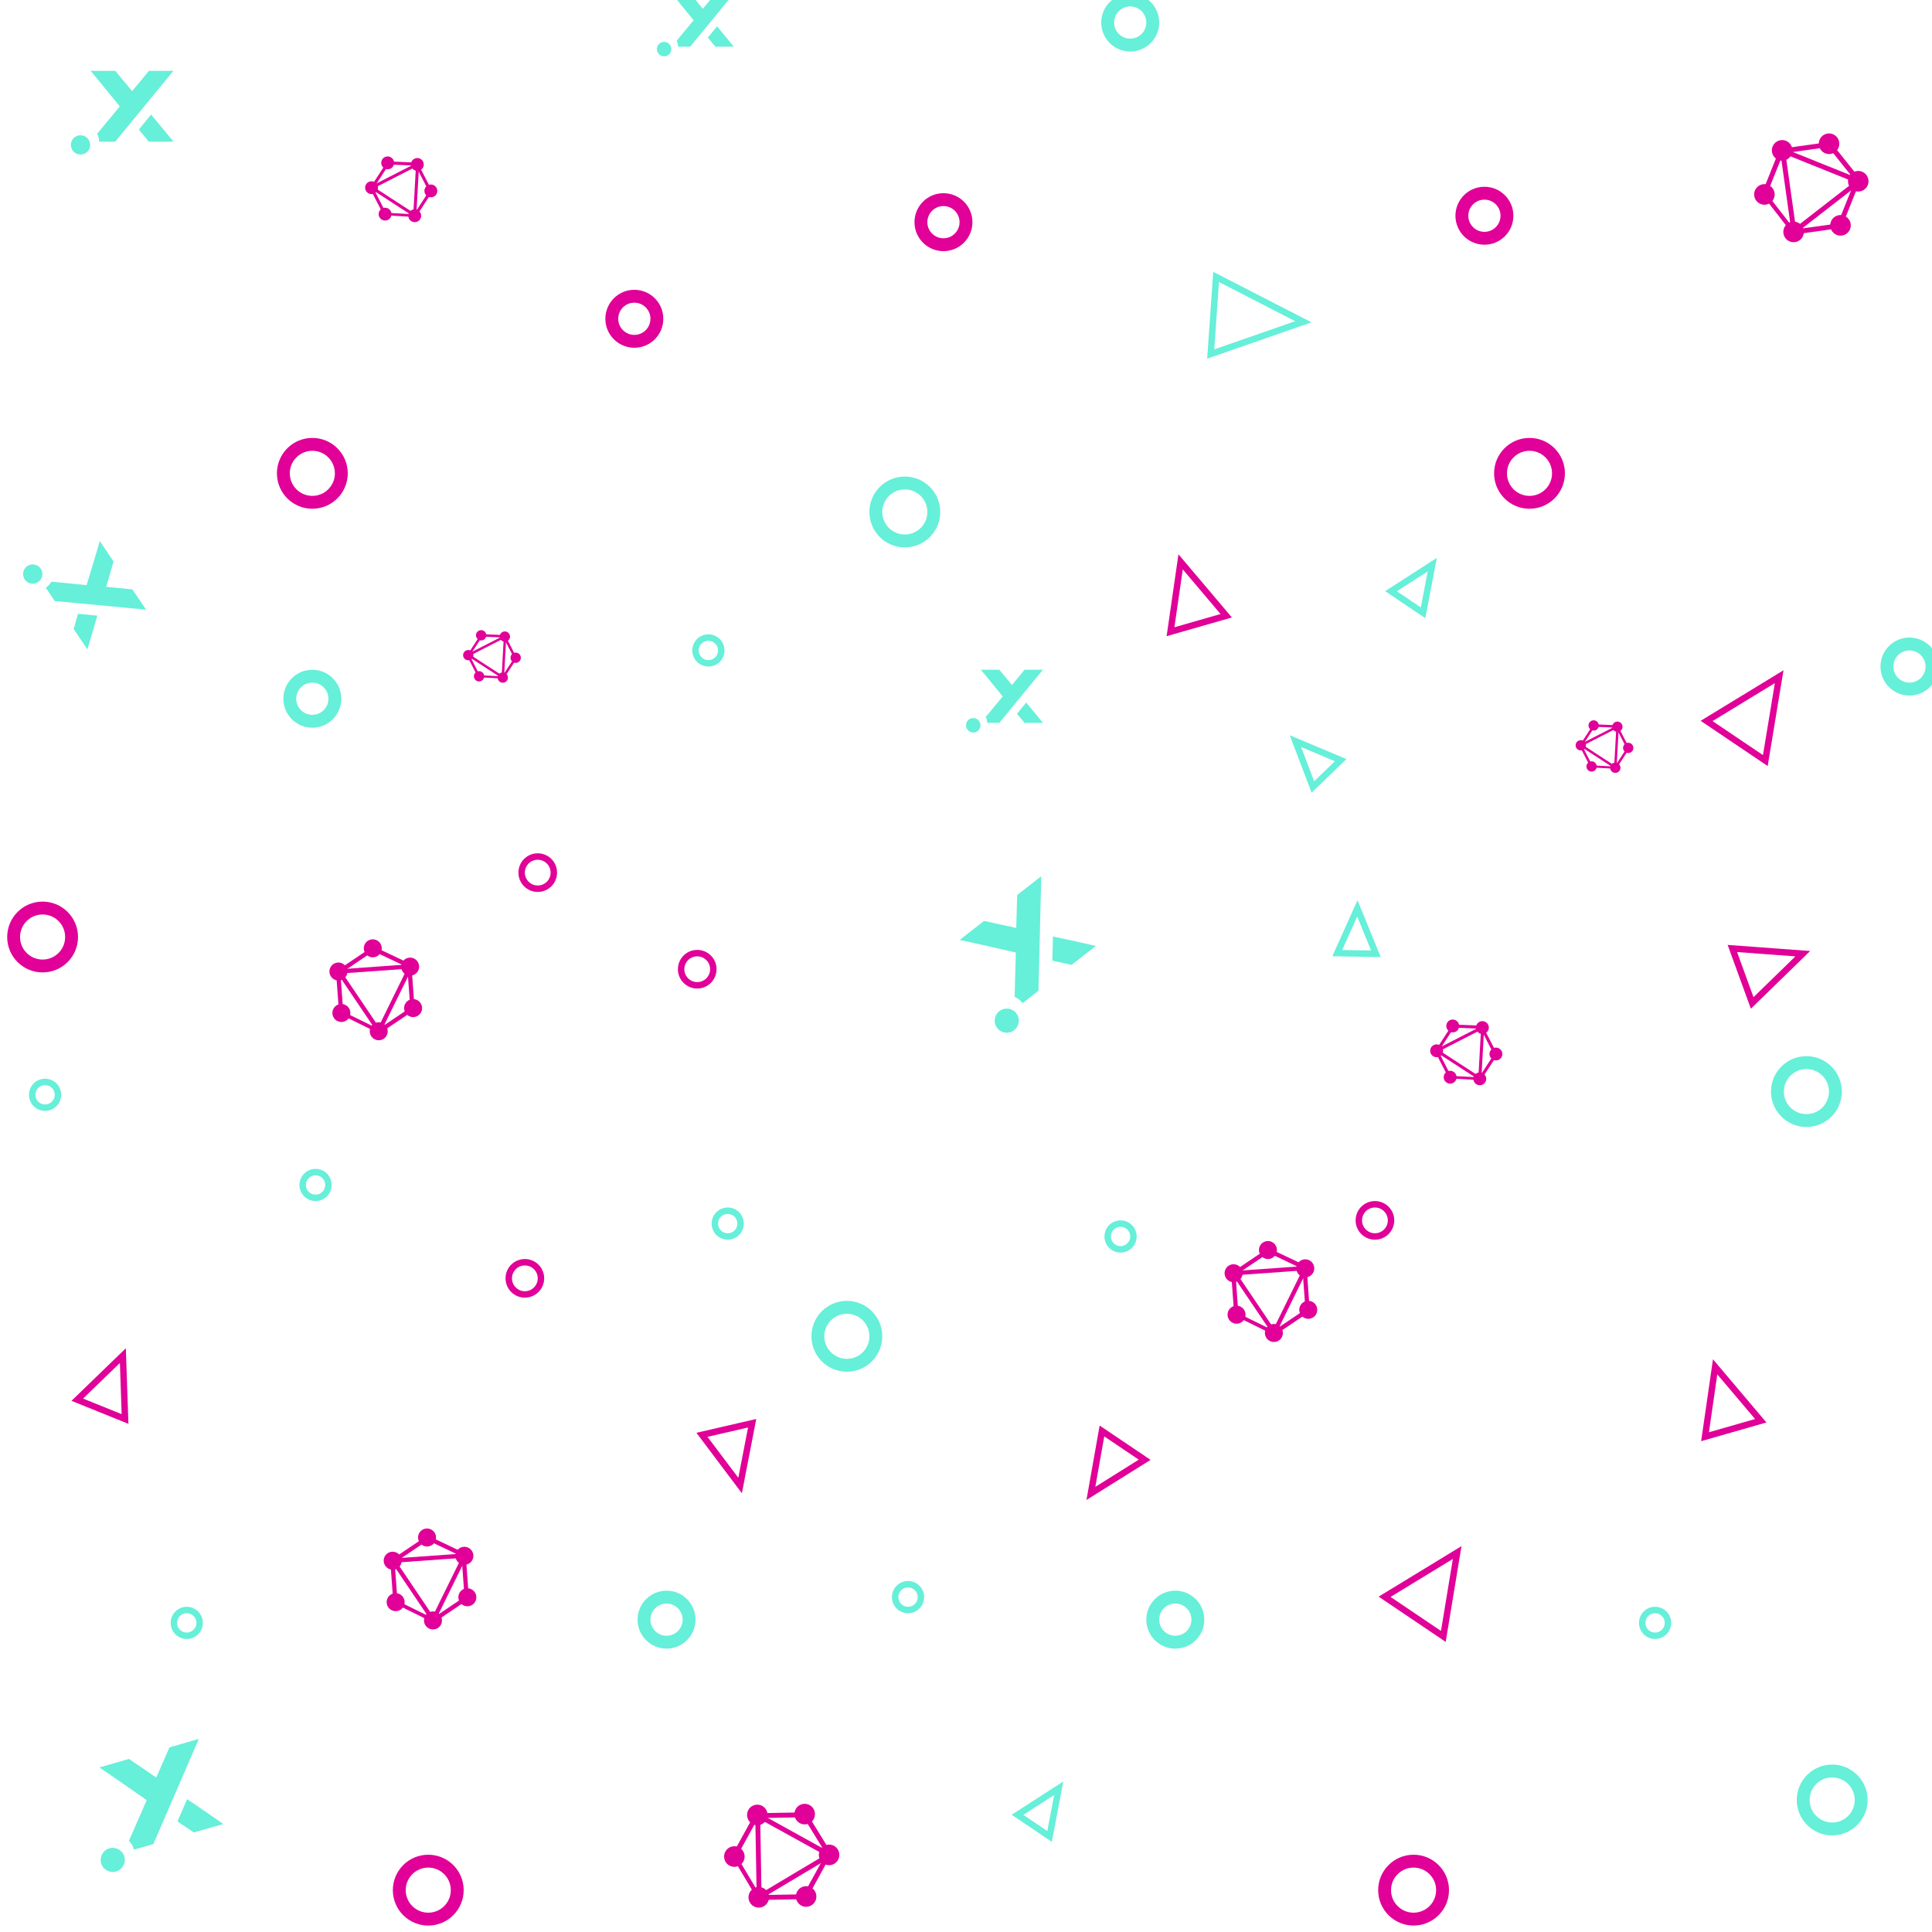 <?xml version="1.0" encoding="UTF-8"?>
<svg width="300px" height="300px" viewBox="0 0 300 300" version="1.1" xmlns="http://www.w3.org/2000/svg" xmlns:xlink="http://www.w3.org/1999/xlink">
    <!-- Generator: Sketch 52.5 (67469) - http://www.bohemiancoding.com/sketch -->
    <title>bg_pattern</title>
    <desc>Created with Sketch.</desc>
    <g id="bg_pattern" stroke="none" stroke-width="1" fill="none" fill-rule="evenodd">
        <circle id="Circle" stroke="#66EFD9" stroke-width="2" cx="182.5" cy="251.5" r="3.5"></circle>
        <circle id="Circle" stroke="#66EFD9" stroke-width="2" cx="103.5" cy="251.5" r="3.5"></circle>
        <circle id="Circle" stroke="#66EFD9" stroke-width="2" cx="48.5" cy="108.5" r="3.5"></circle>
        <circle id="Circle" stroke="#66EFD9" cx="7" cy="170" r="2"></circle>
        <circle id="Circle" stroke="#66EFD9" cx="49" cy="184" r="2"></circle>
        <circle id="Circle" stroke="#66EFD9" cx="110" cy="101" r="2"></circle>
        <circle id="Circle" stroke="#66EFD9" cx="113" cy="190" r="2"></circle>
        <circle id="Circle" stroke="#66EFD9" cx="174" cy="192" r="2"></circle>
        <circle id="Circle" stroke="#66EFD9" cx="257" cy="252" r="2"></circle>
        <circle id="Circle" stroke="#66EFD9" cx="141" cy="248" r="2"></circle>
        <circle id="Circle" stroke="#66EFD9" cx="29" cy="252" r="2"></circle>
        <circle id="Circle" stroke="#66EFD9" stroke-width="2" cx="296.5" cy="103.5" r="3.5"></circle>
        <circle id="Circle" stroke="#E10098" stroke-width="2" cx="48.5" cy="73.5" r="4.5"></circle>
        <circle id="Circle" stroke="#66EFD9" stroke-width="2" cx="140.5" cy="79.5" r="4.5"></circle>
        <circle id="Circle" stroke="#66EFD9" stroke-width="2" cx="131.5" cy="207.5" r="4.5"></circle>
        <circle id="Circle" stroke="#E10098" stroke-width="2" cx="6.615" cy="145.5" r="4.5"></circle>
        <circle id="Circle" stroke="#66EFD9" stroke-width="2" cx="280.5" cy="169.5" r="4.5"></circle>
        <circle id="Circle" stroke="#66EFD9" stroke-width="2" cx="284.5" cy="279.5" r="4.5"></circle>
        <circle id="Circle" stroke="#66EFD9" stroke-width="2" cx="175.5" cy="3.5" r="3.5"></circle>
        <circle id="Circle" stroke="#E10098" stroke-width="2" cx="146.5" cy="34.5" r="3.5"></circle>
        <circle id="Circle" stroke="#E10098" stroke-width="2" cx="98.5" cy="49.5" r="3.5"></circle>
        <circle id="Circle" stroke="#E10098" stroke-width="2" cx="230.5" cy="33.5" r="3.5"></circle>
        <circle id="Circle" stroke="#E10098" cx="108.265" cy="150.5" r="2.5"></circle>
        <circle id="Circle" stroke="#E10098" cx="81.5" cy="198.5" r="2.5"></circle>
        <circle id="Circle" stroke="#E10098" cx="83.5" cy="135.5" r="2.5"></circle>
        <circle id="Circle" stroke="#E10098" cx="213.5" cy="189.5" r="2.5"></circle>
        <circle id="Circle" stroke="#E10098" stroke-width="2" cx="219.5" cy="293.5" r="4.5"></circle>
        <circle id="Circle" stroke="#E10098" stroke-width="2" cx="66.5" cy="293.5" r="4.5"></circle>
        <circle id="Circle" stroke="#E10098" stroke-width="2" cx="237.5" cy="73.5" r="4.5"></circle>
        <g id="logo" transform="translate(62.078, 29.733) rotate(33) translate(-62.078, -29.733) translate(57.078, 23.733)" fill="#E10098">
            <polygon id="Path" points="0.888 8.571 0.476 8.333 5.064 0.357 5.476 0.596"></polygon>
            <polygon id="Path" points="0.357 7.619 9.524 7.619 9.524 8.095 0.357 8.095"></polygon>
            <path d="M5.182,10.595 L0.595,7.968 L0.833,7.56 L5.42,10.187 L5.182,10.595 Z M9.167,3.749 L4.58,1.123 L4.818,0.714 L9.405,3.341 L9.167,3.749 Z" id="Shape" fill-rule="nonzero"></path>
            <polygon id="Path" points="0.83 3.69 0.595 3.274 5.123 0.595 5.357 1.012"></polygon>
            <path d="M9.113,8.571 L4.542,0.596 L4.952,0.357 L9.524,8.333 L9.113,8.571 Z M0.833,2.96 L1.307,2.96 L1.307,8.279 L0.833,8.279 L0.833,2.96 Z M8.78,2.96 L9.254,2.96 L9.254,8.279 L8.78,8.279 L8.78,2.96 Z" id="Shape" fill-rule="nonzero"></path>
            <polygon id="Path" points="5.087 10.357 4.881 10.004 8.842 7.738 9.048 8.092"></polygon>
            <path d="M9.863,8.393 C9.588,8.87 8.974,9.033 8.495,8.759 C8.016,8.484 7.852,7.873 8.128,7.396 C8.403,6.918 9.017,6.755 9.496,7.03 C9.978,7.307 10.142,7.916 9.863,8.393 M1.87,3.795 C1.594,4.272 0.98,4.435 0.501,4.161 C0.022,3.886 -0.142,3.275 0.134,2.798 C0.409,2.32 1.023,2.158 1.502,2.432 C1.982,2.709 2.145,3.318 1.87,3.795 M0.137,8.393 C-0.139,7.916 0.025,7.307 0.504,7.03 C0.983,6.755 1.594,6.918 1.872,7.396 C2.148,7.873 1.984,8.481 1.505,8.759 C1.023,9.033 0.412,8.87 0.137,8.393 M8.13,3.795 C7.855,3.318 8.018,2.709 8.498,2.432 C8.977,2.158 9.588,2.32 9.866,2.798 C10.142,3.275 9.978,3.884 9.499,4.161 C9.02,4.435 8.406,4.272 8.13,3.795 M5,11.19 C4.446,11.19 3.999,10.745 3.999,10.193 C3.999,9.642 4.446,9.196 5,9.196 C5.554,9.196 6.001,9.642 6.001,10.193 C6.001,10.742 5.554,11.19 5,11.19 M5,1.995 C4.446,1.995 3.999,1.549 3.999,0.997 C3.999,0.446 4.446,0 5,0 C5.554,0 6.001,0.446 6.001,0.997 C6.001,1.549 5.554,1.995 5,1.995" id="Shape" fill-rule="nonzero"></path>
        </g>
        <g id="logo" transform="translate(76.216, 102.204) rotate(33) translate(-76.216, -102.204) translate(72.216, 97.404)" fill="#E10098">
            <polygon id="Path" points="0.71 6.857 0.381 6.666 4.051 0.286 4.381 0.477"></polygon>
            <polygon id="Path" points="0.286 6.095 7.619 6.095 7.619 6.476 0.286 6.476"></polygon>
            <path d="M4.146,8.476 L0.476,6.375 L0.666,6.048 L4.336,8.15 L4.146,8.476 Z M7.334,2.999 L3.664,0.898 L3.854,0.571 L7.524,2.673 L7.334,2.999 Z" id="Shape" fill-rule="nonzero"></path>
            <polygon id="Path" points="0.664 2.952 0.476 2.619 4.098 0.476 4.286 0.809"></polygon>
            <path d="M7.291,6.857 L3.634,0.477 L3.962,0.286 L7.619,6.666 L7.291,6.857 Z M0.667,2.368 L1.046,2.368 L1.046,6.623 L0.667,6.623 L0.667,2.368 Z M7.024,2.368 L7.403,2.368 L7.403,6.623 L7.024,6.623 L7.024,2.368 Z" id="Shape" fill-rule="nonzero"></path>
            <polygon id="Path" points="4.07 8.286 3.905 8.003 7.073 6.19 7.238 6.473"></polygon>
            <path d="M7.891,6.714 C7.67,7.096 7.179,7.226 6.796,7.007 C6.412,6.787 6.282,6.298 6.502,5.916 C6.722,5.535 7.214,5.404 7.597,5.624 C7.983,5.846 8.113,6.333 7.891,6.714 M1.496,3.036 C1.275,3.418 0.784,3.548 0.401,3.329 C0.017,3.109 -0.113,2.62 0.107,2.238 C0.327,1.856 0.819,1.726 1.202,1.945 C1.585,2.167 1.716,2.654 1.496,3.036 M0.109,6.714 C-0.111,6.333 0.02,5.846 0.403,5.624 C0.786,5.404 1.275,5.535 1.498,5.916 C1.718,6.298 1.588,6.785 1.204,7.007 C0.819,7.226 0.33,7.096 0.109,6.714 M6.504,3.036 C6.284,2.654 6.415,2.167 6.798,1.945 C7.181,1.726 7.67,1.856 7.893,2.238 C8.113,2.62 7.983,3.107 7.599,3.329 C7.216,3.548 6.725,3.418 6.504,3.036 M4,8.952 C3.557,8.952 3.199,8.596 3.199,8.155 C3.199,7.713 3.557,7.357 4,7.357 C4.443,7.357 4.801,7.713 4.801,8.155 C4.801,8.593 4.443,8.952 4,8.952 M4,1.596 C3.557,1.596 3.199,1.239 3.199,0.798 C3.199,0.357 3.557,0 4,0 C4.443,0 4.801,0.357 4.801,0.798 C4.801,1.239 4.443,1.596 4,1.596" id="Shape" fill-rule="nonzero"></path>
        </g>
        <g id="logo" transform="translate(248.969, 116.204) rotate(33) translate(-248.969, -116.204) translate(244.969, 111.404)" fill="#E10098">
            <polygon id="Path" points="0.71 6.857 0.381 6.666 4.051 0.286 4.381 0.477"></polygon>
            <polygon id="Path" points="0.286 6.095 7.619 6.095 7.619 6.476 0.286 6.476"></polygon>
            <path d="M4.146,8.476 L0.476,6.375 L0.666,6.048 L4.336,8.15 L4.146,8.476 Z M7.334,2.999 L3.664,0.898 L3.854,0.571 L7.524,2.673 L7.334,2.999 Z" id="Shape" fill-rule="nonzero"></path>
            <polygon id="Path" points="0.664 2.952 0.476 2.619 4.098 0.476 4.286 0.809"></polygon>
            <path d="M7.291,6.857 L3.634,0.477 L3.962,0.286 L7.619,6.666 L7.291,6.857 Z M0.667,2.368 L1.046,2.368 L1.046,6.623 L0.667,6.623 L0.667,2.368 Z M7.024,2.368 L7.403,2.368 L7.403,6.623 L7.024,6.623 L7.024,2.368 Z" id="Shape" fill-rule="nonzero"></path>
            <polygon id="Path" points="4.07 8.286 3.905 8.003 7.073 6.19 7.238 6.473"></polygon>
            <path d="M7.891,6.714 C7.67,7.096 7.179,7.226 6.796,7.007 C6.412,6.787 6.282,6.298 6.502,5.916 C6.722,5.535 7.214,5.404 7.597,5.624 C7.983,5.846 8.113,6.333 7.891,6.714 M1.496,3.036 C1.275,3.418 0.784,3.548 0.401,3.329 C0.017,3.109 -0.113,2.62 0.107,2.238 C0.327,1.856 0.819,1.726 1.202,1.945 C1.585,2.167 1.716,2.654 1.496,3.036 M0.109,6.714 C-0.111,6.333 0.02,5.846 0.403,5.624 C0.786,5.404 1.275,5.535 1.498,5.916 C1.718,6.298 1.588,6.785 1.204,7.007 C0.819,7.226 0.33,7.096 0.109,6.714 M6.504,3.036 C6.284,2.654 6.415,2.167 6.798,1.945 C7.181,1.726 7.67,1.856 7.893,2.238 C8.113,2.62 7.983,3.107 7.599,3.329 C7.216,3.548 6.725,3.418 6.504,3.036 M4,8.952 C3.557,8.952 3.199,8.596 3.199,8.155 C3.199,7.713 3.557,7.357 4,7.357 C4.443,7.357 4.801,7.713 4.801,8.155 C4.801,8.593 4.443,8.952 4,8.952 M4,1.596 C3.557,1.596 3.199,1.239 3.199,0.798 C3.199,0.357 3.557,0 4,0 C4.443,0 4.801,0.357 4.801,0.798 C4.801,1.239 4.443,1.596 4,1.596" id="Shape" fill-rule="nonzero"></path>
        </g>
        <g id="logo" transform="translate(57.878, 154.013) rotate(56) translate(-57.878, -154.013) translate(50.878, 145.613)" fill="#E10098">
            <polygon id="Path" points="1.243 12 0.667 11.666 7.09 0.5 7.667 0.834"></polygon>
            <polygon id="Path" points="0.5 10.667 13.333 10.667 13.333 11.333 0.5 11.333"></polygon>
            <path d="M7.255,14.833 L0.833,11.156 L1.166,10.584 L7.588,14.262 L7.255,14.833 Z M12.834,5.249 L6.412,1.572 L6.745,1 L13.167,4.677 L12.834,5.249 Z" id="Shape" fill-rule="nonzero"></path>
            <polygon id="Path" points="1.162 5.167 0.833 4.584 7.172 0.833 7.5 1.416"></polygon>
            <path d="M12.759,12 L6.359,0.834 L6.933,0.5 L13.333,11.666 L12.759,12 Z M1.167,4.144 L1.83,4.144 L1.83,11.591 L1.167,11.591 L1.167,4.144 Z M12.293,4.144 L12.956,4.144 L12.956,11.591 L12.293,11.591 L12.293,4.144 Z" id="Shape" fill-rule="nonzero"></path>
            <polygon id="Path" points="7.122 14.5 6.833 14.005 12.378 10.833 12.667 11.328"></polygon>
            <path d="M13.809,11.75 C13.423,12.418 12.564,12.646 11.893,12.262 C11.222,11.878 10.993,11.022 11.379,10.354 C11.764,9.686 12.624,9.458 13.295,9.842 C13.969,10.23 14.198,11.082 13.809,11.75 M2.617,5.313 C2.232,5.981 1.372,6.209 0.701,5.825 C0.031,5.441 -0.198,4.585 0.187,3.917 C0.573,3.249 1.432,3.021 2.103,3.405 C2.774,3.793 3.003,4.645 2.617,5.313 M0.191,11.75 C-0.194,11.082 0.035,10.23 0.705,9.842 C1.376,9.458 2.232,9.686 2.621,10.354 C3.007,11.022 2.778,11.874 2.107,12.262 C1.432,12.646 0.577,12.418 0.191,11.75 M11.383,5.313 C10.997,4.645 11.226,3.793 11.897,3.405 C12.568,3.021 13.423,3.249 13.813,3.917 C14.198,4.585 13.969,5.437 13.299,5.825 C12.628,6.209 11.768,5.981 11.383,5.313 M7,15.667 C6.225,15.667 5.598,15.043 5.598,14.27 C5.598,13.498 6.225,12.874 7,12.874 C7.775,12.874 8.402,13.498 8.402,14.27 C8.402,15.039 7.775,15.667 7,15.667 M7,2.792 C6.225,2.792 5.598,2.168 5.598,1.396 C5.598,0.624 6.225,0 7,0 C7.775,0 8.402,0.624 8.402,1.396 C8.402,2.168 7.775,2.792 7,2.792" id="Shape" fill-rule="nonzero"></path>
        </g>
        <g id="logo" transform="translate(227.461, 163.755) rotate(33) translate(-227.461, -163.755) translate(222.461, 157.755)" fill="#E10098">
            <polygon id="Path" points="0.888 8.571 0.476 8.333 5.064 0.357 5.476 0.596"></polygon>
            <polygon id="Path" points="0.357 7.619 9.524 7.619 9.524 8.095 0.357 8.095"></polygon>
            <path d="M5.182,10.595 L0.595,7.968 L0.833,7.56 L5.42,10.187 L5.182,10.595 Z M9.167,3.749 L4.58,1.123 L4.818,0.714 L9.405,3.341 L9.167,3.749 Z" id="Shape" fill-rule="nonzero"></path>
            <polygon id="Path" points="0.83 3.69 0.595 3.274 5.123 0.595 5.357 1.012"></polygon>
            <path d="M9.113,8.571 L4.542,0.596 L4.952,0.357 L9.524,8.333 L9.113,8.571 Z M0.833,2.96 L1.307,2.96 L1.307,8.279 L0.833,8.279 L0.833,2.96 Z M8.78,2.96 L9.254,2.96 L9.254,8.279 L8.78,8.279 L8.78,2.96 Z" id="Shape" fill-rule="nonzero"></path>
            <polygon id="Path" points="5.087 10.357 4.881 10.004 8.842 7.738 9.048 8.092"></polygon>
            <path d="M9.863,8.393 C9.588,8.87 8.974,9.033 8.495,8.759 C8.016,8.484 7.852,7.873 8.128,7.396 C8.403,6.918 9.017,6.755 9.496,7.03 C9.978,7.307 10.142,7.916 9.863,8.393 M1.87,3.795 C1.594,4.272 0.98,4.435 0.501,4.161 C0.022,3.886 -0.142,3.275 0.134,2.798 C0.409,2.32 1.023,2.158 1.502,2.432 C1.982,2.709 2.145,3.318 1.87,3.795 M0.137,8.393 C-0.139,7.916 0.025,7.307 0.504,7.03 C0.983,6.755 1.594,6.918 1.872,7.396 C2.148,7.873 1.984,8.481 1.505,8.759 C1.023,9.033 0.412,8.87 0.137,8.393 M8.13,3.795 C7.855,3.318 8.018,2.709 8.498,2.432 C8.977,2.158 9.588,2.32 9.866,2.798 C10.142,3.275 9.978,3.884 9.499,4.161 C9.02,4.435 8.406,4.272 8.13,3.795 M5,11.19 C4.446,11.19 3.999,10.745 3.999,10.193 C3.999,9.642 4.446,9.196 5,9.196 C5.554,9.196 6.001,9.642 6.001,10.193 C6.001,10.742 5.554,11.19 5,11.19 M5,1.995 C4.446,1.995 3.999,1.549 3.999,0.997 C3.999,0.446 4.446,0 5,0 C5.554,0 6.001,0.446 6.001,0.997 C6.001,1.549 5.554,1.995 5,1.995" id="Shape" fill-rule="nonzero"></path>
        </g>
        <g id="Vert.x_Logo" transform="translate(11, 11)" fill="#66EFD9">
            <path d="M3,11.5 C3,10.675 2.325,10 1.5,10 C0.675,10 0,10.675 0,11.5 C0,12.325 0.675,13 1.5,13 C2.325,13 3,12.325 3,11.5" id="Path"></path>
            <g id="Group" transform="translate(3, 0)">
                <path d="M11.33,0 L10.742,0 L9.128,0 L6.519,3.15 L3.9,0 L2.287,0 L1.68,0 L0.066,0 C1.215,1.333 3.255,3.9 4.602,5.525 L1.091,9.767 C1.281,10.117 1.385,10.508 1.385,10.917 C1.385,10.942 1.385,10.975 1.385,11 L1.689,11 L2.296,11 L3.891,11 L12.924,0 L11.33,0 Z" id="Path"></path>
                <path d="M9.461,6.792 L7.553,9.117 L9.119,11 L10.732,11 L11.32,11 L12.934,11 C12.023,9.858 10.656,8.225 9.461,6.792 Z" id="Path"></path>
            </g>
        </g>
        <g id="Vert.x_Logo" transform="translate(12.862, 91.733) rotate(56) translate(-12.862, -91.733) translate(4.862, 85.233)" fill="#66EFD9">
            <path d="M3,11.5 C3,10.675 2.325,10 1.5,10 C0.675,10 0,10.675 0,11.5 C0,12.325 0.675,13 1.5,13 C2.325,13 3,12.325 3,11.5" id="Path"></path>
            <g id="Group" transform="translate(3, 0)">
                <path d="M11.33,0 L10.742,0 L9.128,0 L6.519,3.15 L3.9,0 L2.287,0 L1.68,0 L0.066,0 C1.215,1.333 3.255,3.9 4.602,5.525 L1.091,9.767 C1.281,10.117 1.385,10.508 1.385,10.917 C1.385,10.942 1.385,10.975 1.385,11 L1.689,11 L2.296,11 L3.891,11 L12.924,0 L11.33,0 Z" id="Path"></path>
                <path d="M9.461,6.792 L7.553,9.117 L9.119,11 L10.732,11 L11.32,11 L12.934,11 C12.023,9.858 10.656,8.225 9.461,6.792 Z" id="Path"></path>
            </g>
        </g>
        <g id="Vert.x_Logo" transform="translate(102, -1)" fill="#66EFD9">
            <path d="M2.25,8.625 C2.25,8.006 1.744,7.5 1.125,7.5 C0.506,7.5 0,8.006 0,8.625 C0,9.244 0.506,9.75 1.125,9.75 C1.744,9.75 2.25,9.244 2.25,8.625" id="Path"></path>
            <g id="Group" transform="translate(2.25, 0)">
                <path d="M8.497,0 L8.056,0 L6.846,0 L4.889,2.362 L2.925,0 L1.715,0 L1.26,0 L0.05,0 C0.911,1 2.441,2.925 3.452,4.144 L0.818,7.325 C0.961,7.588 1.039,7.881 1.039,8.188 C1.039,8.206 1.039,8.231 1.039,8.25 L1.267,8.25 L1.722,8.25 L2.918,8.25 L9.693,0 L8.497,0 Z" id="Path"></path>
                <path d="M7.095,5.094 L5.665,6.838 L6.839,8.25 L8.049,8.25 L8.49,8.25 L9.7,8.25 C9.017,7.394 7.992,6.169 7.095,5.094 Z" id="Path"></path>
            </g>
        </g>
        <g id="Vert.x_Logo" transform="translate(150, 104)" fill="#66EFD9">
            <path d="M2.25,8.625 C2.25,8.006 1.744,7.5 1.125,7.5 C0.506,7.5 0,8.006 0,8.625 C0,9.244 0.506,9.75 1.125,9.75 C1.744,9.75 2.25,9.244 2.25,8.625" id="Path"></path>
            <g id="Group" transform="translate(2.25, 0)">
                <path d="M8.497,0 L8.056,0 L6.846,0 L4.889,2.362 L2.925,0 L1.715,0 L1.26,0 L0.05,0 C0.911,1 2.441,2.925 3.452,4.144 L0.818,7.325 C0.961,7.588 1.039,7.881 1.039,8.188 C1.039,8.206 1.039,8.231 1.039,8.25 L1.267,8.25 L1.722,8.25 L2.918,8.25 L9.693,0 L8.497,0 Z" id="Path"></path>
                <path d="M7.095,5.094 L5.665,6.838 L6.839,8.25 L8.049,8.25 L8.49,8.25 L9.7,8.25 C9.017,7.394 7.992,6.169 7.095,5.094 Z" id="Path"></path>
            </g>
        </g>
        <g id="Vert.x_Logo" transform="translate(158.882, 148.559) rotate(-38) translate(-158.882, -148.559) translate(148.882, 140.434)" fill="#66EFD9">
            <path d="M3.75,14.375 C3.75,13.344 2.906,12.5 1.875,12.5 C0.844,12.5 0,13.344 0,14.375 C0,15.406 0.844,16.25 1.875,16.25 C2.906,16.25 3.75,15.406 3.75,14.375" id="Path"></path>
            <g id="Group" transform="translate(3.75, 0)">
                <path d="M14.162,0 L13.427,0 L11.411,0 L8.149,3.938 L4.875,0 L2.859,0 L2.099,0 L0.083,0 C1.518,1.667 4.068,4.875 5.753,6.906 L1.364,12.208 C1.601,12.646 1.732,13.135 1.732,13.646 C1.732,13.677 1.732,13.719 1.732,13.75 L2.111,13.75 L2.87,13.75 L4.863,13.75 L16.155,0 L14.162,0 Z" id="Path"></path>
                <path d="M11.826,8.49 L9.442,11.396 L11.399,13.75 L13.415,13.75 L14.151,13.75 L16.167,13.75 C15.028,12.323 13.32,10.281 11.826,8.49 Z" id="Path"></path>
            </g>
        </g>
        <g id="logo" transform="translate(280.62, 29.258) rotate(82) translate(-280.62, -29.258) translate(272.62, 19.658)" fill="#E10098">
            <polygon id="Path" points="1.421 13.714 0.762 13.332 8.103 0.571 8.762 0.953"></polygon>
            <polygon id="Path" points="0.571 12.19 15.238 12.19 15.238 12.952 0.571 12.952"></polygon>
            <path d="M8.292,16.952 L0.952,12.75 L1.333,12.096 L8.672,16.299 L8.292,16.952 Z M14.667,5.999 L7.328,1.796 L7.708,1.143 L15.048,5.346 L14.667,5.999 Z" id="Shape" fill-rule="nonzero"></path>
            <polygon id="Path" points="1.328 5.905 0.952 5.239 8.196 0.952 8.571 1.619"></polygon>
            <path d="M14.582,13.714 L7.267,0.953 L7.924,0.571 L15.238,13.332 L14.582,13.714 Z M1.333,4.736 L2.091,4.736 L2.091,13.247 L1.333,13.247 L1.333,4.736 Z M14.049,4.736 L14.807,4.736 L14.807,13.247 L14.049,13.247 L14.049,4.736 Z" id="Shape" fill-rule="nonzero"></path>
            <polygon id="Path" points="8.139 16.571 7.81 16.006 14.146 12.381 14.476 12.947"></polygon>
            <path d="M15.781,13.429 C15.341,14.192 14.358,14.453 13.592,14.014 C12.825,13.575 12.563,12.596 13.004,11.833 C13.445,11.069 14.427,10.809 15.194,11.248 C15.965,11.691 16.227,12.665 15.781,13.429 M2.991,6.072 C2.551,6.835 1.568,7.096 0.802,6.657 C0.035,6.218 -0.227,5.24 0.214,4.476 C0.655,3.713 1.637,3.452 2.404,3.891 C3.17,4.334 3.432,5.308 2.991,6.072 M0.219,13.429 C-0.222,12.665 0.039,11.691 0.806,11.248 C1.573,10.809 2.551,11.069 2.996,11.833 C3.437,12.596 3.175,13.57 2.408,14.014 C1.637,14.453 0.659,14.192 0.219,13.429 M13.009,6.072 C12.568,5.308 12.83,4.334 13.596,3.891 C14.363,3.452 15.341,3.713 15.786,4.476 C16.227,5.24 15.965,6.214 15.198,6.657 C14.432,7.096 13.449,6.835 13.009,6.072 M8,17.905 C7.114,17.905 6.398,17.191 6.398,16.309 C6.398,15.427 7.114,14.713 8,14.713 C8.886,14.713 9.602,15.427 9.602,16.309 C9.602,17.187 8.886,17.905 8,17.905 M8,3.191 C7.114,3.191 6.398,2.478 6.398,1.596 C6.398,0.713 7.114,0 8,0 C8.886,0 9.602,0.713 9.602,1.596 C9.602,2.478 8.886,3.191 8,3.191" id="Shape" fill-rule="nonzero"></path>
        </g>
        <g id="logo" transform="translate(196.878, 200.863) rotate(56) translate(-196.878, -200.863) translate(189.878, 192.463)" fill="#E10098">
            <polygon id="Path" points="1.243 12 0.667 11.666 7.09 0.5 7.667 0.834"></polygon>
            <polygon id="Path" points="0.5 10.667 13.333 10.667 13.333 11.333 0.5 11.333"></polygon>
            <path d="M7.255,14.833 L0.833,11.156 L1.166,10.584 L7.588,14.262 L7.255,14.833 Z M12.834,5.249 L6.412,1.572 L6.745,1 L13.167,4.677 L12.834,5.249 Z" id="Shape" fill-rule="nonzero"></path>
            <polygon id="Path" points="1.162 5.167 0.833 4.584 7.172 0.833 7.5 1.416"></polygon>
            <path d="M12.759,12 L6.359,0.834 L6.933,0.5 L13.333,11.666 L12.759,12 Z M1.167,4.144 L1.83,4.144 L1.83,11.591 L1.167,11.591 L1.167,4.144 Z M12.293,4.144 L12.956,4.144 L12.956,11.591 L12.293,11.591 L12.293,4.144 Z" id="Shape" fill-rule="nonzero"></path>
            <polygon id="Path" points="7.122 14.5 6.833 14.005 12.378 10.833 12.667 11.328"></polygon>
            <path d="M13.809,11.75 C13.423,12.418 12.564,12.646 11.893,12.262 C11.222,11.878 10.993,11.022 11.379,10.354 C11.764,9.686 12.624,9.458 13.295,9.842 C13.969,10.23 14.198,11.082 13.809,11.75 M2.617,5.313 C2.232,5.981 1.372,6.209 0.701,5.825 C0.031,5.441 -0.198,4.585 0.187,3.917 C0.573,3.249 1.432,3.021 2.103,3.405 C2.774,3.793 3.003,4.645 2.617,5.313 M0.191,11.75 C-0.194,11.082 0.035,10.23 0.705,9.842 C1.376,9.458 2.232,9.686 2.621,10.354 C3.007,11.022 2.778,11.874 2.107,12.262 C1.432,12.646 0.577,12.418 0.191,11.75 M11.383,5.313 C10.997,4.645 11.226,3.793 11.897,3.405 C12.568,3.021 13.423,3.249 13.813,3.917 C14.198,4.585 13.969,5.437 13.299,5.825 C12.628,6.209 11.768,5.981 11.383,5.313 M7,15.667 C6.225,15.667 5.598,15.043 5.598,14.27 C5.598,13.498 6.225,12.874 7,12.874 C7.775,12.874 8.402,13.498 8.402,14.27 C8.402,15.039 7.775,15.667 7,15.667 M7,2.792 C6.225,2.792 5.598,2.168 5.598,1.396 C5.598,0.624 6.225,0 7,0 C7.775,0 8.402,0.624 8.402,1.396 C8.402,2.168 7.775,2.792 7,2.792" id="Shape" fill-rule="nonzero"></path>
        </g>
        <g id="logo" transform="translate(66.303, 245.5) rotate(56) translate(-66.303, -245.5) translate(59.303, 237.1)" fill="#E10098">
            <polygon id="Path" points="1.243 12 0.667 11.666 7.09 0.5 7.667 0.834"></polygon>
            <polygon id="Path" points="0.5 10.667 13.333 10.667 13.333 11.333 0.5 11.333"></polygon>
            <path d="M7.255,14.833 L0.833,11.156 L1.166,10.584 L7.588,14.262 L7.255,14.833 Z M12.834,5.249 L6.412,1.572 L6.745,1 L13.167,4.677 L12.834,5.249 Z" id="Shape" fill-rule="nonzero"></path>
            <polygon id="Path" points="1.162 5.167 0.833 4.584 7.172 0.833 7.5 1.416"></polygon>
            <path d="M12.759,12 L6.359,0.834 L6.933,0.5 L13.333,11.666 L12.759,12 Z M1.167,4.144 L1.83,4.144 L1.83,11.591 L1.167,11.591 L1.167,4.144 Z M12.293,4.144 L12.956,4.144 L12.956,11.591 L12.293,11.591 L12.293,4.144 Z" id="Shape" fill-rule="nonzero"></path>
            <polygon id="Path" points="7.122 14.5 6.833 14.005 12.378 10.833 12.667 11.328"></polygon>
            <path d="M13.809,11.75 C13.423,12.418 12.564,12.646 11.893,12.262 C11.222,11.878 10.993,11.022 11.379,10.354 C11.764,9.686 12.624,9.458 13.295,9.842 C13.969,10.23 14.198,11.082 13.809,11.75 M2.617,5.313 C2.232,5.981 1.372,6.209 0.701,5.825 C0.031,5.441 -0.198,4.585 0.187,3.917 C0.573,3.249 1.432,3.021 2.103,3.405 C2.774,3.793 3.003,4.645 2.617,5.313 M0.191,11.75 C-0.194,11.082 0.035,10.23 0.705,9.842 C1.376,9.458 2.232,9.686 2.621,10.354 C3.007,11.022 2.778,11.874 2.107,12.262 C1.432,12.646 0.577,12.418 0.191,11.75 M11.383,5.313 C10.997,4.645 11.226,3.793 11.897,3.405 C12.568,3.021 13.423,3.249 13.813,3.917 C14.198,4.585 13.969,5.437 13.299,5.825 C12.628,6.209 11.768,5.981 11.383,5.313 M7,15.667 C6.225,15.667 5.598,15.043 5.598,14.27 C5.598,13.498 6.225,12.874 7,12.874 C7.775,12.874 8.402,13.498 8.402,14.27 C8.402,15.039 7.775,15.667 7,15.667 M7,2.792 C6.225,2.792 5.598,2.168 5.598,1.396 C5.598,0.624 6.225,0 7,0 C7.775,0 8.402,0.624 8.402,1.396 C8.402,2.168 7.775,2.792 7,2.792" id="Shape" fill-rule="nonzero"></path>
        </g>
        <g id="logo" transform="translate(121.338, 288.156) rotate(89) translate(-121.338, -288.156) translate(113.338, 279.156)" fill="#E10098">
            <polygon id="Path" points="1.421 13.714 0.762 13.332 8.103 0.571 8.762 0.953"></polygon>
            <polygon id="Path" points="0.571 12.19 15.238 12.19 15.238 12.952 0.571 12.952"></polygon>
            <path d="M8.292,16.952 L0.952,12.75 L1.333,12.096 L8.672,16.299 L8.292,16.952 Z M14.667,5.999 L7.328,1.796 L7.708,1.143 L15.048,5.346 L14.667,5.999 Z" id="Shape" fill-rule="nonzero"></path>
            <polygon id="Path" points="1.328 5.905 0.952 5.239 8.196 0.952 8.571 1.619"></polygon>
            <path d="M14.582,13.714 L7.267,0.953 L7.924,0.571 L15.238,13.332 L14.582,13.714 Z M1.333,4.736 L2.091,4.736 L2.091,13.247 L1.333,13.247 L1.333,4.736 Z M14.049,4.736 L14.807,4.736 L14.807,13.247 L14.049,13.247 L14.049,4.736 Z" id="Shape" fill-rule="nonzero"></path>
            <polygon id="Path" points="8.139 16.571 7.81 16.006 14.146 12.381 14.476 12.947"></polygon>
            <path d="M15.781,13.429 C15.341,14.192 14.358,14.453 13.592,14.014 C12.825,13.575 12.563,12.596 13.004,11.833 C13.445,11.069 14.427,10.809 15.194,11.248 C15.965,11.691 16.227,12.665 15.781,13.429 M2.991,6.072 C2.551,6.835 1.568,7.096 0.802,6.657 C0.035,6.218 -0.227,5.24 0.214,4.476 C0.655,3.713 1.637,3.452 2.404,3.891 C3.17,4.334 3.432,5.308 2.991,6.072 M0.219,13.429 C-0.222,12.665 0.039,11.691 0.806,11.248 C1.573,10.809 2.551,11.069 2.996,11.833 C3.437,12.596 3.175,13.57 2.408,14.014 C1.637,14.453 0.659,14.192 0.219,13.429 M13.009,6.072 C12.568,5.308 12.83,4.334 13.596,3.891 C14.363,3.452 15.341,3.713 15.786,4.476 C16.227,5.24 15.965,6.214 15.198,6.657 C14.432,7.096 13.449,6.835 13.009,6.072 M8,17.905 C7.114,17.905 6.398,17.191 6.398,16.309 C6.398,15.427 7.114,14.713 8,14.713 C8.886,14.713 9.602,15.427 9.602,16.309 C9.602,17.187 8.886,17.905 8,17.905 M8,3.191 C7.114,3.191 6.398,2.478 6.398,1.596 C6.398,0.713 7.114,0 8,0 C8.886,0 9.602,0.713 9.602,1.596 C9.602,2.478 8.886,3.191 8,3.191" id="Shape" fill-rule="nonzero"></path>
        </g>
        <g id="Vert.x_Logo" transform="translate(23.594, 280.559) rotate(-16) translate(-23.594, -280.559) translate(13.594, 272.434)" fill="#66EFD9">
            <path d="M3.75,14.375 C3.75,13.344 2.906,12.5 1.875,12.5 C0.844,12.5 0,13.344 0,14.375 C0,15.406 0.844,16.25 1.875,16.25 C2.906,16.25 3.75,15.406 3.75,14.375" id="Path"></path>
            <g id="Group" transform="translate(3.75, 0)">
                <path d="M14.162,0 L13.427,0 L11.411,0 L8.149,3.938 L4.875,0 L2.859,0 L2.099,0 L0.083,0 C1.518,1.667 4.068,4.875 5.753,6.906 L1.364,12.208 C1.601,12.646 1.732,13.135 1.732,13.646 C1.732,13.677 1.732,13.719 1.732,13.75 L2.111,13.75 L2.87,13.75 L4.863,13.75 L16.155,0 L14.162,0 Z" id="Path"></path>
                <path d="M11.826,8.49 L9.442,11.396 L11.399,13.75 L13.415,13.75 L14.151,13.75 L16.167,13.75 C15.028,12.323 13.32,10.281 11.826,8.49 Z" id="Path"></path>
            </g>
        </g>
        <polygon id="Triangle" stroke="#E10098" transform="translate(222.915, 246.05) rotate(34) translate(-222.915, -246.05) " points="222.915 240.05 228.415 252.05 217.415 252.05"></polygon>
        <polygon id="Triangle" stroke="#E10098" transform="translate(272.915, 110.05) rotate(34) translate(-272.915, -110.05) " points="272.915 104.05 278.415 116.05 267.415 116.05"></polygon>
        <polygon id="Triangle" stroke="#E10098" transform="translate(113.91, 226.284) rotate(167) translate(-113.91, -226.284) " points="113.91 221.784 117.91 230.784 109.91 230.784"></polygon>
        <polygon id="Triangle" stroke="#E10098" transform="translate(17.394, 214.671) rotate(22) translate(-17.394, -214.671) " points="17.394 210.171 21.394 219.171 13.394 219.171"></polygon>
        <polygon id="Triangle" stroke="#E10098" transform="translate(171.91, 228.166) rotate(214) translate(-171.91, -228.166) " points="171.91 223.666 175.91 232.666 167.91 232.666"></polygon>
        <polygon id="Triangle" stroke="#66EFD9" transform="translate(220.444, 90.579) rotate(34) translate(-220.444, -90.579) " points="220.444 87.079 223.444 94.079 217.444 94.079"></polygon>
        <polygon id="Triangle" stroke="#66EFD9" transform="translate(203.589, 117.602) rotate(-44) translate(-203.589, -117.602) " points="203.589 114.102 206.589 121.102 200.589 121.102"></polygon>
        <polygon id="Triangle" stroke="#66EFD9" transform="translate(195.401, 49.474) rotate(94) translate(-195.401, -49.474) " points="195.401 42.474 201.401 56.474 189.401 56.474"></polygon>
        <polygon id="Triangle" stroke="#66EFD9" transform="translate(162.444, 280.579) rotate(34) translate(-162.444, -280.579) " points="162.444 277.079 165.444 284.079 159.444 284.079"></polygon>
        <polygon id="Triangle" stroke="#E10098" transform="translate(275.238, 149.798) rotate(70) translate(-275.238, -149.798) " points="275.238 144.798 279.738 154.798 270.738 154.798"></polygon>
        <polygon id="Triangle" stroke="#E10098" transform="translate(184.704, 92.047) rotate(-16) translate(-184.704, -92.047) " points="184.704 87.047 189.204 97.047 180.204 97.047"></polygon>
        <polygon id="Triangle" stroke="#E10098" transform="translate(267.704, 217.047) rotate(-16) translate(-267.704, -217.047) " points="267.704 212.047 272.204 222.047 263.204 222.047"></polygon>
        <polygon id="Triangle" stroke="#66EFD9" transform="translate(210.711, 144.552) rotate(1) translate(-210.711, -144.552) " points="210.711 141.052 213.711 148.052 207.711 148.052"></polygon>
    </g>
</svg>